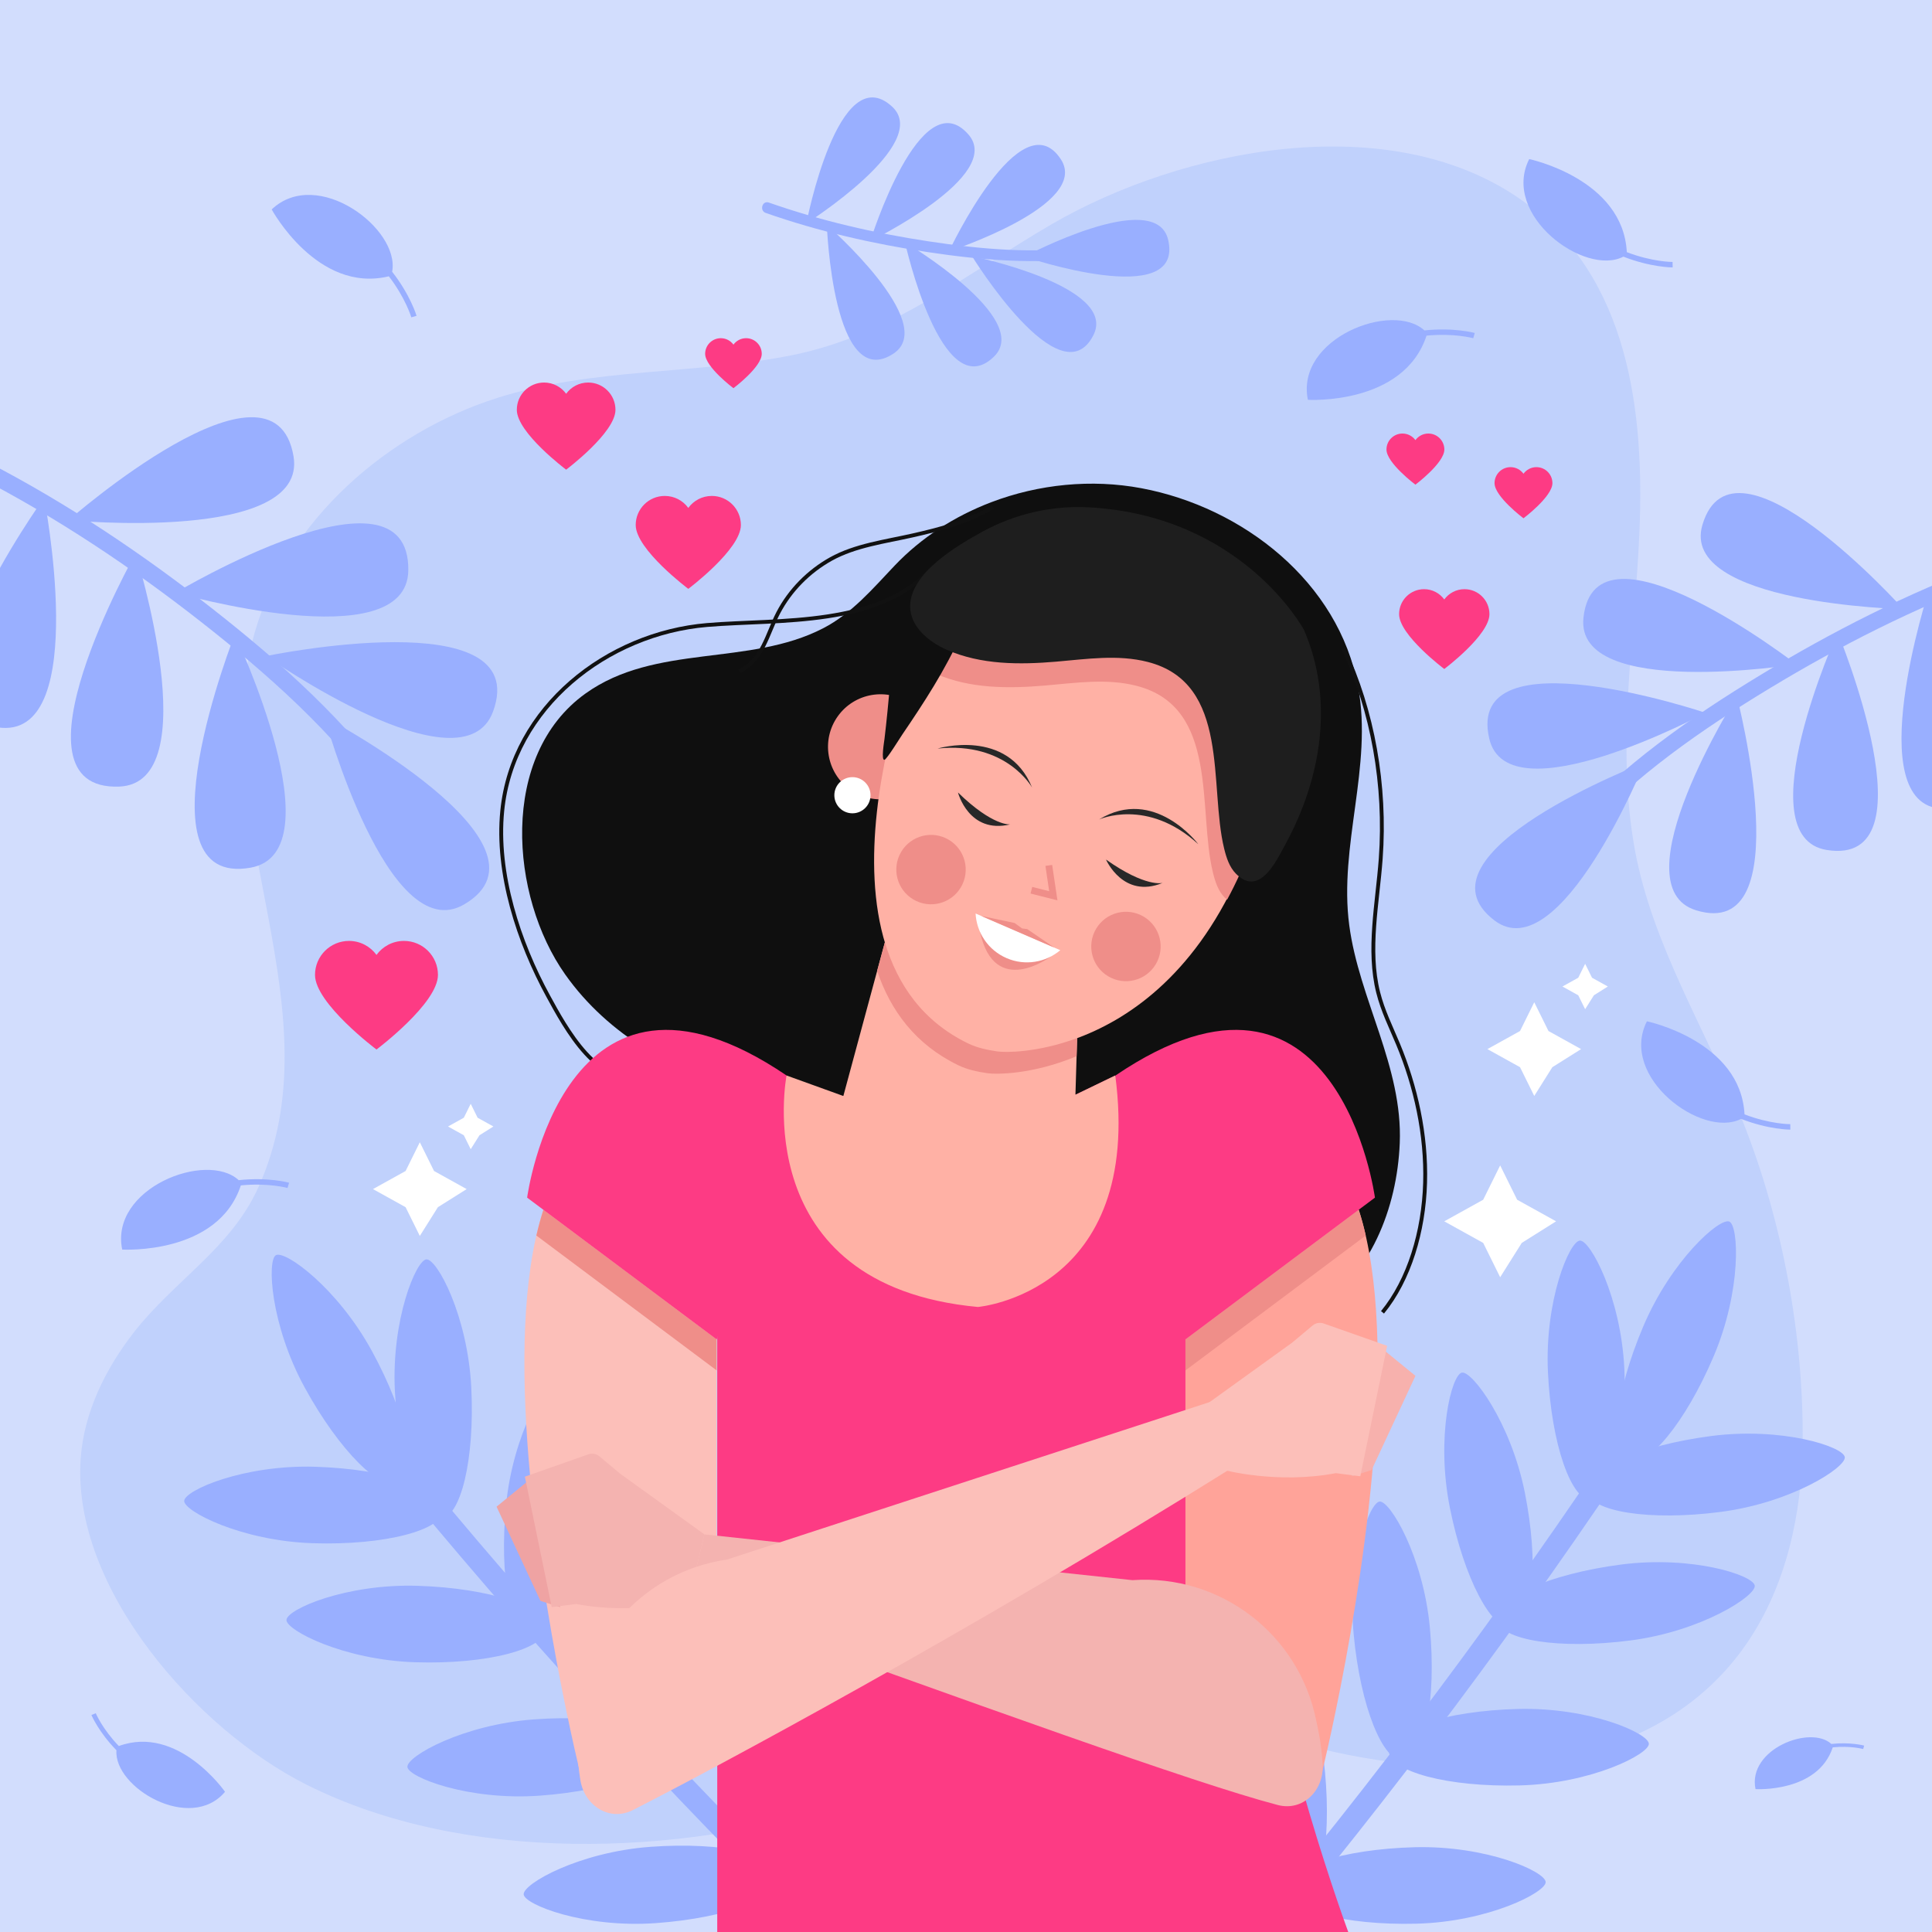 <?xml version="1.0" encoding="utf-8"?>
<!-- Generator: Adobe Illustrator 27.5.0, SVG Export Plug-In . SVG Version: 6.00 Build 0)  -->
<svg version="1.1" xmlns="http://www.w3.org/2000/svg" xmlns:xlink="http://www.w3.org/1999/xlink" x="0px" y="0px"
	 viewBox="0 0 500 500" style="enable-background:new 0 0 500 500;" xml:space="preserve">
<g id="BACKGROUND">
	<rect style="fill:#D2DDFD;" width="500" height="500"/>
</g>
<g id="OBJECTS">
	<g>
		<g>
			<path style="fill:#C0D1FC;" d="M126.121,103.834c-28.161,9.815-53.655,33.047-60.912,62.529
				C53.678,213.209,87.471,261.877,66.8,307.43c-7.088,15.619-21.874,24.143-32.187,37.418c-7.355,9.467-12.904,20.71-13.737,32.669
				c-2.34,33.592,30.152,70.187,58.55,84.409c40.877,20.471,96.245,18.526,138.868,5.02c22.354-7.083,42.646-21.04,66.281-23.92
				c20.053-2.443,38.271,4.994,57.336,9.597c37.46,9.043,86.354,7.659,110.266-27.484c10.165-14.939,14.134-33.402,14.342-51.47
				c0.32-27.776-5.178-57.472-15.421-83.274c-9.271-23.354-23.431-45.526-28.008-70.532c-4.955-27.07,0.036-54.922,1.191-82.089
				c1.329-31.276-2.713-66.124-30.141-85.744c-34.301-24.537-88.429-13.511-121.97,6.001
				c-22.026,12.814-41.497,28.684-66.999,33.852c-25.27,5.121-51.661,3.223-76.432,11.079
				C127.865,103.24,126.992,103.531,126.121,103.834z"/>
			<g>
				<g>
					<path style="fill:#99AFFF;" d="M281.461,63.847c-13.602,1.921-27.656,0.655-41.17-1.391
						c-14.011-2.122-27.934-5.339-41.314-10.033c-1.705-0.598-2.501,2.088-0.802,2.684c13.609,4.775,27.769,8.005,42.021,10.15
						c13.789,2.075,28.021,3.282,41.893,1.322C283.876,66.325,283.234,63.596,281.461,63.847L281.461,63.847z"/>
				</g>
				<g>
					<path style="fill:#99AFFF;" d="M282.983,86.714c-8.5,16.865-31.437-20.432-31.437-20.432S289.37,74.041,282.983,86.714z"/>
				</g>
				<g>
					<path style="fill:#99AFFF;" d="M274.55,41.225c-10.331-15.81-28.957,23.817-28.957,23.817S282.313,53.105,274.55,41.225z"/>
				</g>
				<g>
					<path style="fill:#99AFFF;" d="M250.637,34.816c-12.406-14.24-25.408,27.571-25.408,27.571S259.96,45.517,250.637,34.816z"/>
				</g>
				<g>
					<path style="fill:#99AFFF;" d="M230.863,27.582c-13.915-12.769-22.178,30.23-22.178,30.23S241.319,37.177,230.863,27.582z"/>
				</g>
				<g>
					<path style="fill:#99AFFF;" d="M257.225,92.307c-13.553,13.153-23.015-29.599-23.015-29.599S267.409,82.423,257.225,92.307z"/>
				</g>
				<g>
					<path style="fill:#99AFFF;" d="M302.326,62.103c4.214,18.41-37.244,4.32-37.244,4.32S299.16,48.269,302.326,62.103z"/>
				</g>
				<g>
					<path style="fill:#99AFFF;" d="M231.272,91.483c-15.707,10.487-17.287-33.27-17.287-33.27S243.074,83.602,231.272,91.483z"/>
				</g>
			</g>
			<g>
				<g>
					<g>
						<path style="fill:#99AFFF;" d="M445.33,391.277c-18.437,2.407-33.957-0.036-34.665-5.455
							c-0.707-5.42,13.665-11.764,32.102-14.171s34.309,2.733,34.665,5.455C477.775,379.731,463.767,388.871,445.33,391.277z"/>
						<path style="fill:#99AFFF;" d="M420.377,354.219c0.884,18.573-2.826,33.839-8.285,34.099
							c-5.46,0.26-10.602-14.586-11.485-33.158c-0.883-18.572,5.544-33.968,8.286-34.099
							C411.536,320.935,419.494,335.647,420.377,354.219z"/>
						<path style="fill:#99AFFF;" d="M422.024,424.538c-18.437,2.407-33.957-0.036-34.664-5.456
							c-0.707-5.42,13.665-11.764,32.102-14.171c18.437-2.407,34.309,2.733,34.664,5.455
							C454.469,412.992,440.461,422.131,422.024,424.538z"/>
						<path style="fill:#99AFFF;" d="M394.633,386.308c3.639,18.234,2.245,33.882-3.115,34.952
							c-5.36,1.07-12.656-12.844-16.296-31.078c-3.64-18.233,0.422-34.415,3.115-34.952
							C380.933,354.711,390.993,368.074,394.633,386.308z"/>
						<path style="fill:#99AFFF;" d="M393.324,462.063c-18.587,0.482-33.77-3.558-33.912-9.021
							c-0.142-5.464,14.812-10.284,33.399-10.765c18.587-0.481,33.841,6.277,33.912,9.021
							C426.791,453.944,411.911,461.581,393.324,462.063z"/>
						<path style="fill:#99AFFF;" d="M370.045,421.198c1.729,18.513-1.281,33.933-6.723,34.441
							c-5.442,0.508-11.255-14.087-12.984-32.6c-1.729-18.513,3.99-34.186,6.723-34.441
							C359.696,388.351,368.316,402.685,370.045,421.198z"/>
						<path style="fill:#99AFFF;" d="M366.62,497.847c-18.588,0.481-33.77-3.557-33.912-9.021
							c-0.142-5.464,14.812-10.283,33.399-10.765c18.587-0.482,33.84,6.277,33.911,9.021
							C400.087,489.729,385.207,497.366,366.62,497.847z"/>
						<path style="fill:#99AFFF;" d="M342.916,458.67c1.729,18.513-1.281,33.933-6.723,34.441
							c-5.442,0.508-11.255-14.088-12.984-32.601c-1.729-18.513,3.989-34.186,6.723-34.441
							C332.568,425.823,341.187,440.157,342.916,458.67z"/>
						<path style="fill:#99AFFF;" d="M443.496,351.005c-7.271,17.113-17.242,29.254-22.273,27.116
							c-5.03-2.137-3.215-17.743,4.056-34.856c7.27-17.113,19.746-28.19,22.273-27.117
							C449.988,317.184,450.767,333.892,443.496,351.005z"/>
						<g>
							<path style="fill:#99AFFF;" d="M432.217,350.953c-30.483,47.403-63.574,93.009-99.182,136.693
								c-2.44,2.993,2.312,6.638,4.747,3.65c35.608-43.684,68.699-89.29,99.182-136.693
								C439.036,351.381,434.305,347.706,432.217,350.953L432.217,350.953z"/>
						</g>
					</g>
				</g>
			</g>
			<g>
				<g>
					<g>
						<path style="fill:#99AFFF;" d="M81.011,399.384c18.585,0.582,33.789-3.376,33.96-8.839
							c0.171-5.463-14.756-10.363-33.341-10.945c-18.584-0.582-33.874,6.094-33.96,8.839
							C47.588,391.085,62.427,398.802,81.011,399.384z"/>
						<path style="fill:#99AFFF;" d="M102.198,360.051c0.948,18.569,6.141,33.397,11.599,33.118
							c5.459-0.279,9.115-15.558,8.168-34.127c-0.948-18.569-8.858-33.258-11.6-33.118
							C107.722,326.059,101.25,341.482,102.198,360.051z"/>
						<path style="fill:#99AFFF;" d="M107.476,430.191c18.584,0.582,33.788-3.376,33.959-8.839
							c0.171-5.463-14.756-10.363-33.34-10.945c-18.585-0.581-33.874,6.094-33.96,8.839
							C74.053,421.892,88.891,429.609,107.476,430.191z"/>
						<path style="fill:#99AFFF;" d="M130.974,389.452c-1.828,18.503,1.099,33.939,6.538,34.477
							c5.439,0.537,11.331-14.027,13.16-32.53c1.829-18.503-3.805-34.207-6.538-34.477
							C141.499,356.661,132.803,370.948,130.974,389.452z"/>
						<path style="fill:#99AFFF;" d="M139.728,464.711c18.545-1.349,33.257-6.862,32.86-12.313
							c-0.397-5.451-15.751-8.777-34.296-7.428c-18.544,1.349-33.059,9.575-32.86,12.313
							C105.625,459.923,121.184,466.06,139.728,464.711z"/>
						<path style="fill:#99AFFF;" d="M158.875,421.754c0.101,18.593,4.613,33.642,10.078,33.612
							c5.466-0.029,9.815-15.126,9.715-33.72c-0.101-18.593-7.333-33.628-10.079-33.612
							C165.942,388.049,158.774,403.161,158.875,421.754z"/>
						<path style="fill:#99AFFF;" d="M169.822,497.695c18.545-1.349,33.257-6.862,32.86-12.313
							c-0.397-5.451-15.751-8.777-34.296-7.427c-18.544,1.349-33.059,9.575-32.859,12.313
							C135.719,492.908,151.278,499.044,169.822,497.695z"/>
						<path style="fill:#99AFFF;" d="M189.557,456.376c0.101,18.593,4.613,33.642,10.078,33.613
							c5.466-0.03,9.815-15.127,9.715-33.72c-0.101-18.593-7.333-33.627-10.079-33.613
							C196.625,422.671,189.457,437.782,189.557,456.376z"/>
						<path style="fill:#99AFFF;" d="M78.875,359.126c8.919,16.315,20.036,27.416,24.832,24.794
							c4.796-2.622,1.454-17.973-7.465-34.288c-8.919-16.315-22.423-26.111-24.832-24.794
							C69.088,326.108,69.956,342.811,78.875,359.126z"/>
						<g>
							<path style="fill:#99AFFF;" d="M90.094,357.966c34.997,44.174,72.414,86.305,112.147,126.274
								c2.722,2.739-1.648,6.833-4.365,4.1c-39.732-39.969-77.149-82.1-112.147-126.274
								C83.351,359.062,87.697,354.94,90.094,357.966L90.094,357.966z"/>
						</g>
					</g>
				</g>
			</g>
			<path style="fill:#99AFFF;" d="M463.342,292.348l-0.021-1.415c-0.109,0.002-5.199,0.004-11.841-2.531
				c-0.982-19.016-25.26-24.09-25.26-24.09c-7.323,14.461,14.337,30.455,24.373,25.25
				C457.704,292.35,463.227,292.35,463.342,292.348z"/>
			<path style="fill:#99AFFF;" d="M432.88,69.206l-0.021-1.415c-0.109,0.002-5.199,0.004-11.841-2.531
				c-0.982-19.016-25.26-24.09-25.26-24.09c-7.323,14.461,14.337,30.456,24.373,25.25C427.242,69.208,432.764,69.208,432.88,69.206z
				"/>
			<path style="fill:#99AFFF;" d="M74.811,306.086l-0.392,1.36c-0.105-0.03-5.016-1.37-12.09-0.669
				c-5.944,18.09-30.702,16.608-30.702,16.608c-3.267-15.877,21.835-25.619,30.151-17.959
				C69.372,304.603,74.7,306.054,74.811,306.086z"/>
			<path style="fill:#99AFFF;" d="M482.441,451.763l-0.255,0.885c-0.068-0.02-3.266-0.892-7.872-0.436
				c-3.87,11.779-19.991,10.814-19.991,10.814c-2.127-10.338,14.218-16.681,19.632-11.694
				C478.899,450.798,482.369,451.743,482.441,451.763z"/>
			<path style="fill:#99AFFF;" d="M23.658,443.838l1.123-0.458c0.035,0.086,1.743,4.103,5.972,8.492
				c15.332-5.609,27.485,11.842,27.485,11.842c-8.95,10.632-28.84-1.087-28.102-10.753C25.549,448.286,23.695,443.93,23.658,443.838
				z"/>
			<path style="fill:#99AFFF;" d="M381.667,86.173l-0.392,1.36c-0.105-0.03-5.016-1.37-12.09-0.669
				c-5.944,18.09-30.702,16.607-30.702,16.607c-3.267-15.877,21.835-25.619,30.151-17.959
				C376.228,84.691,381.556,86.142,381.667,86.173z"/>
			<path style="fill:#99AFFF;" d="M107.806,81.738l-1.362,0.385c-0.03-0.105-1.486-4.983-5.816-10.62
				C82.127,76.008,70.313,54.2,70.313,54.2c11.758-11.158,33.286,5.014,31.173,16.121C106.193,76.336,107.775,81.627,107.806,81.738
				z"/>
			<g>
				<polygon style="fill:#FFFFFF;" points="120.773,307.736 113.33,312.417 108.649,319.86 104.968,312.417 96.525,307.736 
					104.968,303.055 108.649,295.612 112.33,303.055 				"/>
				<polygon style="fill:#FFFFFF;" points="127.694,291.535 124.088,293.803 121.82,297.41 120.036,293.803 115.946,291.535 
					120.036,289.267 121.82,285.661 123.603,289.267 				"/>
			</g>
			<polygon style="fill:#FFFFFF;" points="409.187,271.508 401.744,276.189 397.063,283.632 393.383,276.189 384.939,271.508 
				393.383,266.828 397.063,259.384 400.744,266.828 			"/>
			<polygon style="fill:#FFFFFF;" points="402.713,316.077 393.829,321.664 388.242,330.548 383.849,321.664 373.771,316.077 
				383.849,310.491 388.242,301.607 392.635,310.491 			"/>
			<polygon style="fill:#FFFFFF;" points="416.108,255.308 412.502,257.576 410.234,261.182 408.451,257.576 404.36,255.308 
				408.451,253.04 410.234,249.434 412.017,253.04 			"/>
			<g>
				<g>
					<path style="fill:#FD3B84;" d="M184.217,128.348c-2.502,0-4.718,1.222-6.086,3.101c-1.368-1.879-3.584-3.101-6.086-3.101
						c-4.156,0-7.525,3.369-7.525,7.525c0,6.324,13.611,16.521,13.611,16.521s13.611-10.197,13.611-16.521
						C191.743,131.718,188.373,128.348,184.217,128.348z"/>
				</g>
			</g>
			<g>
				<g>
					<path style="fill:#FD3B84;" d="M104.548,243.508c-2.924,0-5.514,1.428-7.113,3.624c-1.599-2.196-4.189-3.624-7.113-3.624
						c-4.858,0-8.796,3.938-8.796,8.796c0,7.391,15.909,19.309,15.909,19.309s15.908-11.918,15.908-19.309
						C113.343,247.446,109.405,243.508,104.548,243.508z"/>
				</g>
			</g>
			<g>
				<g>
					<path style="fill:#FD3B84;" d="M379.004,152.479c-2.149,0-4.052,1.049-5.227,2.663c-1.175-1.613-3.078-2.663-5.227-2.663
						c-3.57,0-6.463,2.894-6.463,6.463c0,5.431,11.69,14.189,11.69,14.189s11.69-8.758,11.69-14.189
						C385.467,155.372,382.573,152.479,379.004,152.479z"/>
				</g>
			</g>
			<g>
				<g>
					<path style="fill:#FD3B84;" d="M397.624,120.897c-1.377,0-2.596,0.672-3.349,1.706c-0.753-1.034-1.972-1.706-3.349-1.706
						c-2.287,0-4.141,1.854-4.141,4.141c0,3.48,7.49,9.092,7.49,9.092s7.491-5.612,7.491-9.092
						C401.765,122.751,399.911,120.897,397.624,120.897z"/>
				</g>
			</g>
			<g>
				<g>
					<path style="fill:#FD3B84;" d="M369.656,112.199c-1.377,0-2.596,0.673-3.349,1.706c-0.753-1.034-1.972-1.706-3.349-1.706
						c-2.287,0-4.141,1.854-4.141,4.141c0,3.48,7.49,9.092,7.49,9.092s7.491-5.612,7.491-9.092
						C373.797,114.053,371.943,112.199,369.656,112.199z"/>
				</g>
			</g>
			<g>
				<g>
					<path style="fill:#FD3B84;" d="M152.224,99c-2.346,0-4.424,1.146-5.707,2.908c-1.283-1.762-3.361-2.908-5.707-2.908
						c-3.898,0-7.057,3.16-7.057,7.057c0,5.93,12.764,15.493,12.764,15.493s12.764-9.563,12.764-15.493
						C159.281,102.16,156.122,99,152.224,99z"/>
				</g>
			</g>
			<g>
				<g>
					<path style="fill:#FD3B84;" d="M193.091,87.524c-1.346,0-2.539,0.658-3.275,1.669c-0.736-1.011-1.928-1.669-3.275-1.669
						c-2.237,0-4.05,1.813-4.05,4.05c0,3.403,7.324,8.89,7.324,8.89s7.325-5.487,7.325-8.89
						C197.141,89.337,195.328,87.524,193.091,87.524z"/>
				</g>
			</g>
			<g>
				<defs>
					<rect id="SVGID_1_" width="500" height="500"/>
				</defs>
				<clipPath id="SVGID_00000144331696265566984980000002500923671018246530_">
					<use xlink:href="#SVGID_1_"  style="overflow:visible;"/>
				</clipPath>
				<g style="clip-path:url(#SVGID_00000144331696265566984980000002500923671018246530_);">
					<g>
						<path style="fill:#99AFFF;" d="M99.088,207.615c-12.806-18.1-29.855-33.2-47.223-46.802
							c-18.006-14.102-37.201-26.889-57.529-37.401c-2.591-1.34-0.317-5.249,2.264-3.915c20.677,10.692,40.149,23.743,58.449,38.103
							c17.705,13.893,34.881,29.268,47.942,47.728C104.673,207.707,100.757,209.974,99.088,207.615L99.088,207.615z"/>
					</g>
					<g>
						<path style="fill:#99AFFF;" d="M127.625,184.081c10.392-28.656-58.802-14.288-58.802-14.288S119.817,205.614,127.625,184.081z
							"/>
					</g>
					<g>
						<path style="fill:#99AFFF;" d="M64.872,224.549c-30.004,5.376-4.097-60.375-4.097-60.375S87.419,220.51,64.872,224.549z"/>
					</g>
					<g>
						<path style="fill:#99AFFF;" d="M30.868,203.567c-30.458,1.201,4.239-60.365,4.239-60.365S53.756,202.665,30.868,203.567z"/>
					</g>
					<g>
						<path style="fill:#99AFFF;" d="M0.477,188.359c-30.402-2.2,10.939-59.517,10.939-59.517S23.323,190.012,0.477,188.359z"/>
					</g>
					<g>
						<path style="fill:#99AFFF;" d="M105.669,147.642c0.438-30.479-60.24,5.751-60.24,5.751S105.34,170.545,105.669,147.642z"/>
					</g>
					<g>
						<path style="fill:#99AFFF;" d="M120.145,234.046c26.283-15.438-36.168-48.516-36.168-48.516S100.395,245.647,120.145,234.046z
							"/>
					</g>
					<g>
						<path style="fill:#99AFFF;" d="M75.963,118.08c-5.078-30.056-58.209,16.542-58.209,16.542S79.779,140.665,75.963,118.08z"/>
					</g>
				</g>
				<g style="clip-path:url(#SVGID_00000144331696265566984980000002500923671018246530_);">
					<g>
						<path style="fill:#99AFFF;" d="M409.188,216.097c13.87-15.316,31.33-27.382,48.918-38.028
							c18.234-11.036,37.422-20.723,57.404-28.179c2.546-0.95,0.88-4.821-1.657-3.875c-20.325,7.584-39.798,17.484-58.333,28.726
							c-17.933,10.877-35.541,23.184-49.687,38.804C404.01,215.559,407.38,218.094,409.188,216.097L409.188,216.097z"/>
					</g>
					<g>
						<path style="fill:#99AFFF;" d="M385.413,191.136c-6.414-27.673,56.001-6.652,56.001-6.652S390.233,211.931,385.413,191.136z"
							/>
					</g>
					<g>
						<path style="fill:#99AFFF;" d="M438.953,235.587c27.16,8.325,10.534-55.402,10.534-55.402S418.544,229.331,438.953,235.587z"
							/>
					</g>
					<g>
						<path style="fill:#99AFFF;" d="M472.758,219.972c28.046,4.513,2.82-56.324,2.82-56.324S451.683,216.581,472.758,219.972z"/>
					</g>
					<g>
						<path style="fill:#99AFFF;" d="M502.575,209.295c28.374,1.36-3.473-56.287-3.473-56.287S481.253,208.273,502.575,209.295z"/>
					</g>
					<g>
						<path style="fill:#99AFFF;" d="M409.797,159.875c2.999-28.248,55.092,12.049,55.092,12.049S407.543,181.102,409.797,159.875z"
							/>
					</g>
					<g>
						<path style="fill:#99AFFF;" d="M386.754,238.201c-22.594-17.219,38.882-40.848,38.882-40.848S403.731,251.14,386.754,238.201z
							"/>
					</g>
					<g>
						<path style="fill:#99AFFF;" d="M440.583,135.841c8.055-27.241,52.008,21.807,52.008,21.807S434.53,156.311,440.583,135.841z"
							/>
					</g>
				</g>
			</g>
		</g>
		<g>
			<g>
				<path style="fill:#0F0F0F;" d="M256.511,129.981c-9.411,3.583-18.05,9.113-24.978,16.399
					c-5.66,5.952-11.042,12.35-18.465,16.195c-19.196,9.944-43.434,3.946-61.528,16.898c-22.398,16.032-19.569,52.486-5.272,72.71
					c11.161,15.788,28.811,25.75,47.376,30.15c19.633,4.653,35.499,12.365,49.694,27.147c19.85,20.671,43.344,36.543,73.116,35.943
					c8.156-0.164,16.511-1.615,23.445-5.914c14.767-9.157,21.67-26.891,22.356-43.651c0.809-19.779-10.509-37.165-13.068-56.388
					c-2.747-20.634,6.096-41.069,2.303-61.661c-5.014-27.223-29.868-46.537-56.116-51.461
					C282.499,123.933,268.842,125.286,256.511,129.981z"/>
				<path style="fill:none;stroke:#111111;stroke-miterlimit:10;" d="M347.626,167.745c7.618,16.044,11.093,35.562,9.703,54.498
					c-0.851,11.585-3.427,23.553-0.663,34.587c1.193,4.764,3.314,8.988,5.141,13.375c4.556,10.942,7.37,23.399,7.007,35.926
					c-0.363,12.527-4.103,25.082-11.023,33.499"/>
				<path style="fill:none;stroke:#111111;stroke-miterlimit:10;" d="M241.529,146.568c-13.522,15.849-39.866,13.614-58.519,15.181
					c-25.878,2.174-50.359,21.269-53.028,48.092c-1.609,16.168,4.236,33.971,11.923,48.023c4.066,7.433,13.518,25.297,24.493,19.358
					"/>
				<path style="fill:none;stroke:#111111;stroke-miterlimit:10;" d="M256.951,131.223c-6.375,3.848-13.649,5.737-20.847,7.365
					c-6.976,1.578-14.768,2.572-21.066,6.088c-5.75,3.21-10.586,8.092-13.638,13.937c-2.849,5.457-3.993,12.185-10.083,15.12"/>
			</g>
			<g>
				<g>
					<g>
						<path style="fill:#FD3B84;" d="M203.558,278.336c0,0,4.833,4.979,14.699,5.31l60.066-0.327l10.313-4.983
							c0,0,25.946,43.404,36.139,127.047C330.132,449.333,348.929,500,348.929,500H185.621V299.333l17.933-21.003"/>
						<g>
							<path style="fill:#FCBFB9;" d="M185.465,292.806v131.407c0,0-9.489,31.302-34.815,36.747
								C150.65,460.96,99.905,259.409,185.465,292.806z"/>
							<path style="fill:#EF8E89;" d="M140.634,313.087l44.831,33.542v8.028l-46.652-34.904
								C139.342,317.431,139.948,315.207,140.634,313.087z"/>
						</g>
						<path style="fill:#FD3B84;" d="M203.554,278.33c-57.708-39.13-67.133,31.616-67.133,31.616l49.064,36.709l10.765-34.146
							L203.554,278.33z"/>
						<g>
							<path style="fill:#FFA399;" d="M306.791,292.806v131.407c0,0,9.489,31.302,34.815,36.747
								C341.606,460.96,392.351,259.409,306.791,292.806z"/>
							<path style="fill:#EF8E89;" d="M351.637,313.087l-44.831,33.542v8.028l46.652-34.904
								C352.929,317.431,352.323,315.207,351.637,313.087z"/>
							<path style="fill:#F4B3B0;" d="M182.296,397.094l110.758,11.848c22.798-1.611,43.179,14.026,47.602,36.448
								c0.058,0.294,1.382,5.611,1.645,11.362c0.307,6.702-5.152,12.079-11.628,10.381c-21.634-5.672-76.047-25.387-152.511-52.868
								L182.296,397.094z"/>
							<g>
								<polygon style="fill:#EFA3A3;" points="138.023,382.161 128.511,389.927 139.868,414.314 144.97,415.921 								"/>
								<path style="fill:#F4B3B0;" d="M135.837,382.161l16.429-5.783c0.977-0.344,2.063-0.147,2.857,0.517l5.35,4.478
									l21.824,15.721l-4.134,17.172c0,0-13.813,3.747-29.033,0.845l-6.346,0.811L135.837,382.161z"/>
							</g>
						</g>
					</g>
					<path style="fill:#FD3B84;" d="M288.701,278.33c57.708-39.13,67.133,31.616,67.133,31.616l-49.064,36.709l-10.765-34.146
						L288.701,278.33z"/>
				</g>
				<g>
					<g>
						<polygon style="fill:#F7B1AD;" points="356.806,348.3 366.318,356.066 354.961,380.453 349.859,382.061 						"/>
						<path style="fill:#FCBFB9;" d="M358.993,348.3l-16.429-5.783c-0.977-0.344-2.063-0.147-2.857,0.517l-5.35,4.478
							l-21.824,15.721l4.134,17.172c0,0,13.813,3.747,29.033,0.845l6.346,0.811L358.993,348.3z"/>
					</g>
					<path style="fill:#FCBFB9;" d="M314.528,362.377l-126.335,41.221c-22.62,3.262-39.221,22.867-38.785,45.718
						c0.006,0.3-0.16,5.776,0.803,11.453c1.122,6.615,7.597,10.711,13.566,7.678c19.938-10.133,86.496-45.694,155.389-88.772
						L314.528,362.377z"/>
				</g>
			</g>
			<g>
				<path style="fill:#FFB1A5;" d="M288.636,278.336l-10.313,4.983l1.345-44.756l-48.561-2.487l-12.85,47.569l-14.699-5.31
					c0,0-10.563,54.311,49.525,59.912C253.083,338.247,295.977,334.535,288.636,278.336z"/>
				<g>
					<path style="fill:#EF8E89;" d="M238.949,201.162c-4.358,6.113-12.846,7.535-18.959,3.177
						c-6.112-4.358-7.535-12.846-3.177-18.959c4.358-6.113,12.846-7.536,18.959-3.178
						C241.884,186.561,243.307,195.049,238.949,201.162z"/>
				</g>
				<path style="fill:#FFB1A5;" d="M328.034,204.484c-17.023,67.588-64.415,68.465-70.015,67.627
					c-2.553-0.382-5.1-0.911-7.425-2.033c-45.883-22.146-12.91-103.077-12.91-103.077s17.67-32.447,59.409-15.564
					C297.094,151.436,337.835,165.573,328.034,204.484z"/>
				<path style="fill:#EF8E89;" d="M258.026,272.097c-2.553-0.382-5.1-0.911-7.425-2.033c-11.737-5.665-18.306-15.181-21.595-26.201
					l-2.001,7.406c3.452,10.266,9.928,19.073,21.033,24.433c2.325,1.122,4.871,1.651,7.424,2.033
					c2.308,0.345,11.714,0.395,23.166-4.391l0.141-4.684C268.433,272.482,260.169,272.417,258.026,272.097z"/>
				<g>
					<path style="fill:#EF8E89;" d="M320.416,225.379c-1.698-1.717-2.47-4.127-3.047-6.472c-4-16.25,1.696-42.805-19.758-48.332
						c-7.741-1.995-15.869-0.746-23.703-0.079c-9.497,0.809-19.434,0.831-28.324-3.063c-2.037-0.892-4.065-2.134-5.722-3.665
						c-1.086,1.514-1.627,2.494-1.627,2.494s-0.674,1.656-1.693,4.549c1.631,1.474,3.601,2.673,5.582,3.541
						c8.891,3.895,18.827,3.872,28.324,3.063c7.834-0.667,15.962-1.916,23.703,0.079c21.453,5.527,15.758,32.082,19.758,48.332
						c0.577,2.345,1.349,4.755,3.047,6.472c0.206,0.208,0.408,0.382,0.611,0.555c1.186-2.19,2.332-4.503,3.432-6.945
						C320.806,225.742,320.613,225.578,320.416,225.379z"/>
					<path style="fill:#0F0F0F;" d="M231.925,160.714c-0.307,3.133-0.615,6.265-0.922,9.398c-0.462,4.702-0.865,9.41-1.334,14.111
						c-0.234,2.351-0.485,4.7-0.767,7.045c-0.066,0.546-0.95,5.725,0.037,5.348c0.663-0.253,3.896-5.522,4.625-6.593
						c1.383-2.032,2.754-4.072,4.099-6.129c2.751-4.207,5.39-8.491,7.754-12.928c3.346-6.28,6.426-12.922,7.92-19.916
						c0.027-0.126,0.053-0.251,0.079-0.377L231.925,160.714z"/>
					<path style="fill:#1E1E1E;" d="M325.754,227.652c3.141-1.568,5.514-6.596,7.017-9.365c9.181-16.913,12.543-37.147,4.701-55.253
						c0,0-15.806-29.58-55.703-31.738c-9.553-0.517-19.183,1.729-27.567,6.326c-6.501,3.565-18.612,10.673-18.655,19.257
						c-0.026,5.211,4.712,9.202,9.485,11.293c8.891,3.894,18.827,3.872,28.324,3.063c7.834-0.667,15.962-1.916,23.703,0.079
						c21.453,5.527,15.758,32.082,19.758,48.332c0.577,2.345,1.349,4.755,3.047,6.472
						C322.05,228.328,324.019,228.518,325.754,227.652z"/>
				</g>
				<g>
					<g>
						<path style="fill:#EF8E89;" d="M283.677,240.357c-2.536,4.263-1.136,9.775,3.127,12.311c4.263,2.536,9.775,1.136,12.311-3.127
							c2.536-4.263,1.136-9.775-3.127-12.311C291.725,234.694,286.214,236.093,283.677,240.357z"/>
						<g>
							<path style="fill:#EF8E89;" d="M233.227,220.458c-2.536,4.263-1.136,9.775,3.127,12.311
								c4.263,2.536,9.775,1.136,12.311-3.127c2.536-4.263,1.136-9.775-3.127-12.311
								C241.275,214.795,235.763,216.195,233.227,220.458z"/>
						</g>
					</g>
					<g>
						<g>
							<path style="fill:#282828;" d="M310.116,218.475c0,0-11.358-15.145-25.677-6.394
								C284.439,212.081,296.869,206.36,310.116,218.475z"/>
							<path style="fill:#282828;" d="M242.642,193.726c0,0,18.13-5.448,24.46,10.094
								C267.102,203.82,260.494,191.837,242.642,193.726z"/>
						</g>
					</g>
					<g>
						<path style="fill:#EF8E89;" d="M271.886,247.581c0,0-14.503,10.916-18.242-6.374L271.886,247.581z"/>
						<path style="fill:#FFFFFF;" d="M252.481,236.412c0.254,4.913,3.232,9.497,8.059,11.568c4.796,2.056,10.13,1.081,13.861-2.071
							L252.481,236.412z"/>
						<polygon style="fill:#EF8E89;" points="272.848,245.236 265.845,240.447 264.519,240.28 262.565,238.867 253.961,237.053 
													"/>
					</g>
					<g>
						<polygon style="fill:#EF8E89;" points="266.706,231.245 273.664,233.01 272.3,223.84 270.555,224.098 271.53,230.648 
							267.139,229.534 						"/>
					</g>
					<path style="fill:#282828;" d="M300.878,228.496c0,0-4.315,1.257-14.646-6.044
						C286.232,222.452,290.676,232.708,300.878,228.496z"/>
					<path style="fill:#282828;" d="M261.448,213.352c0,0-4.459,0.568-13.523-8.256C247.924,205.096,250.714,215.92,261.448,213.352
						z"/>
				</g>
				<path style="fill:#FFFFFF;" d="M225.288,205.804c0,2.584-2.095,4.68-4.679,4.68c-2.584,0-4.68-2.095-4.68-4.68
					c0-2.584,2.095-4.679,4.68-4.679C223.192,201.125,225.288,203.22,225.288,205.804z"/>
			</g>
		</g>
	</g>
</g>
</svg>
